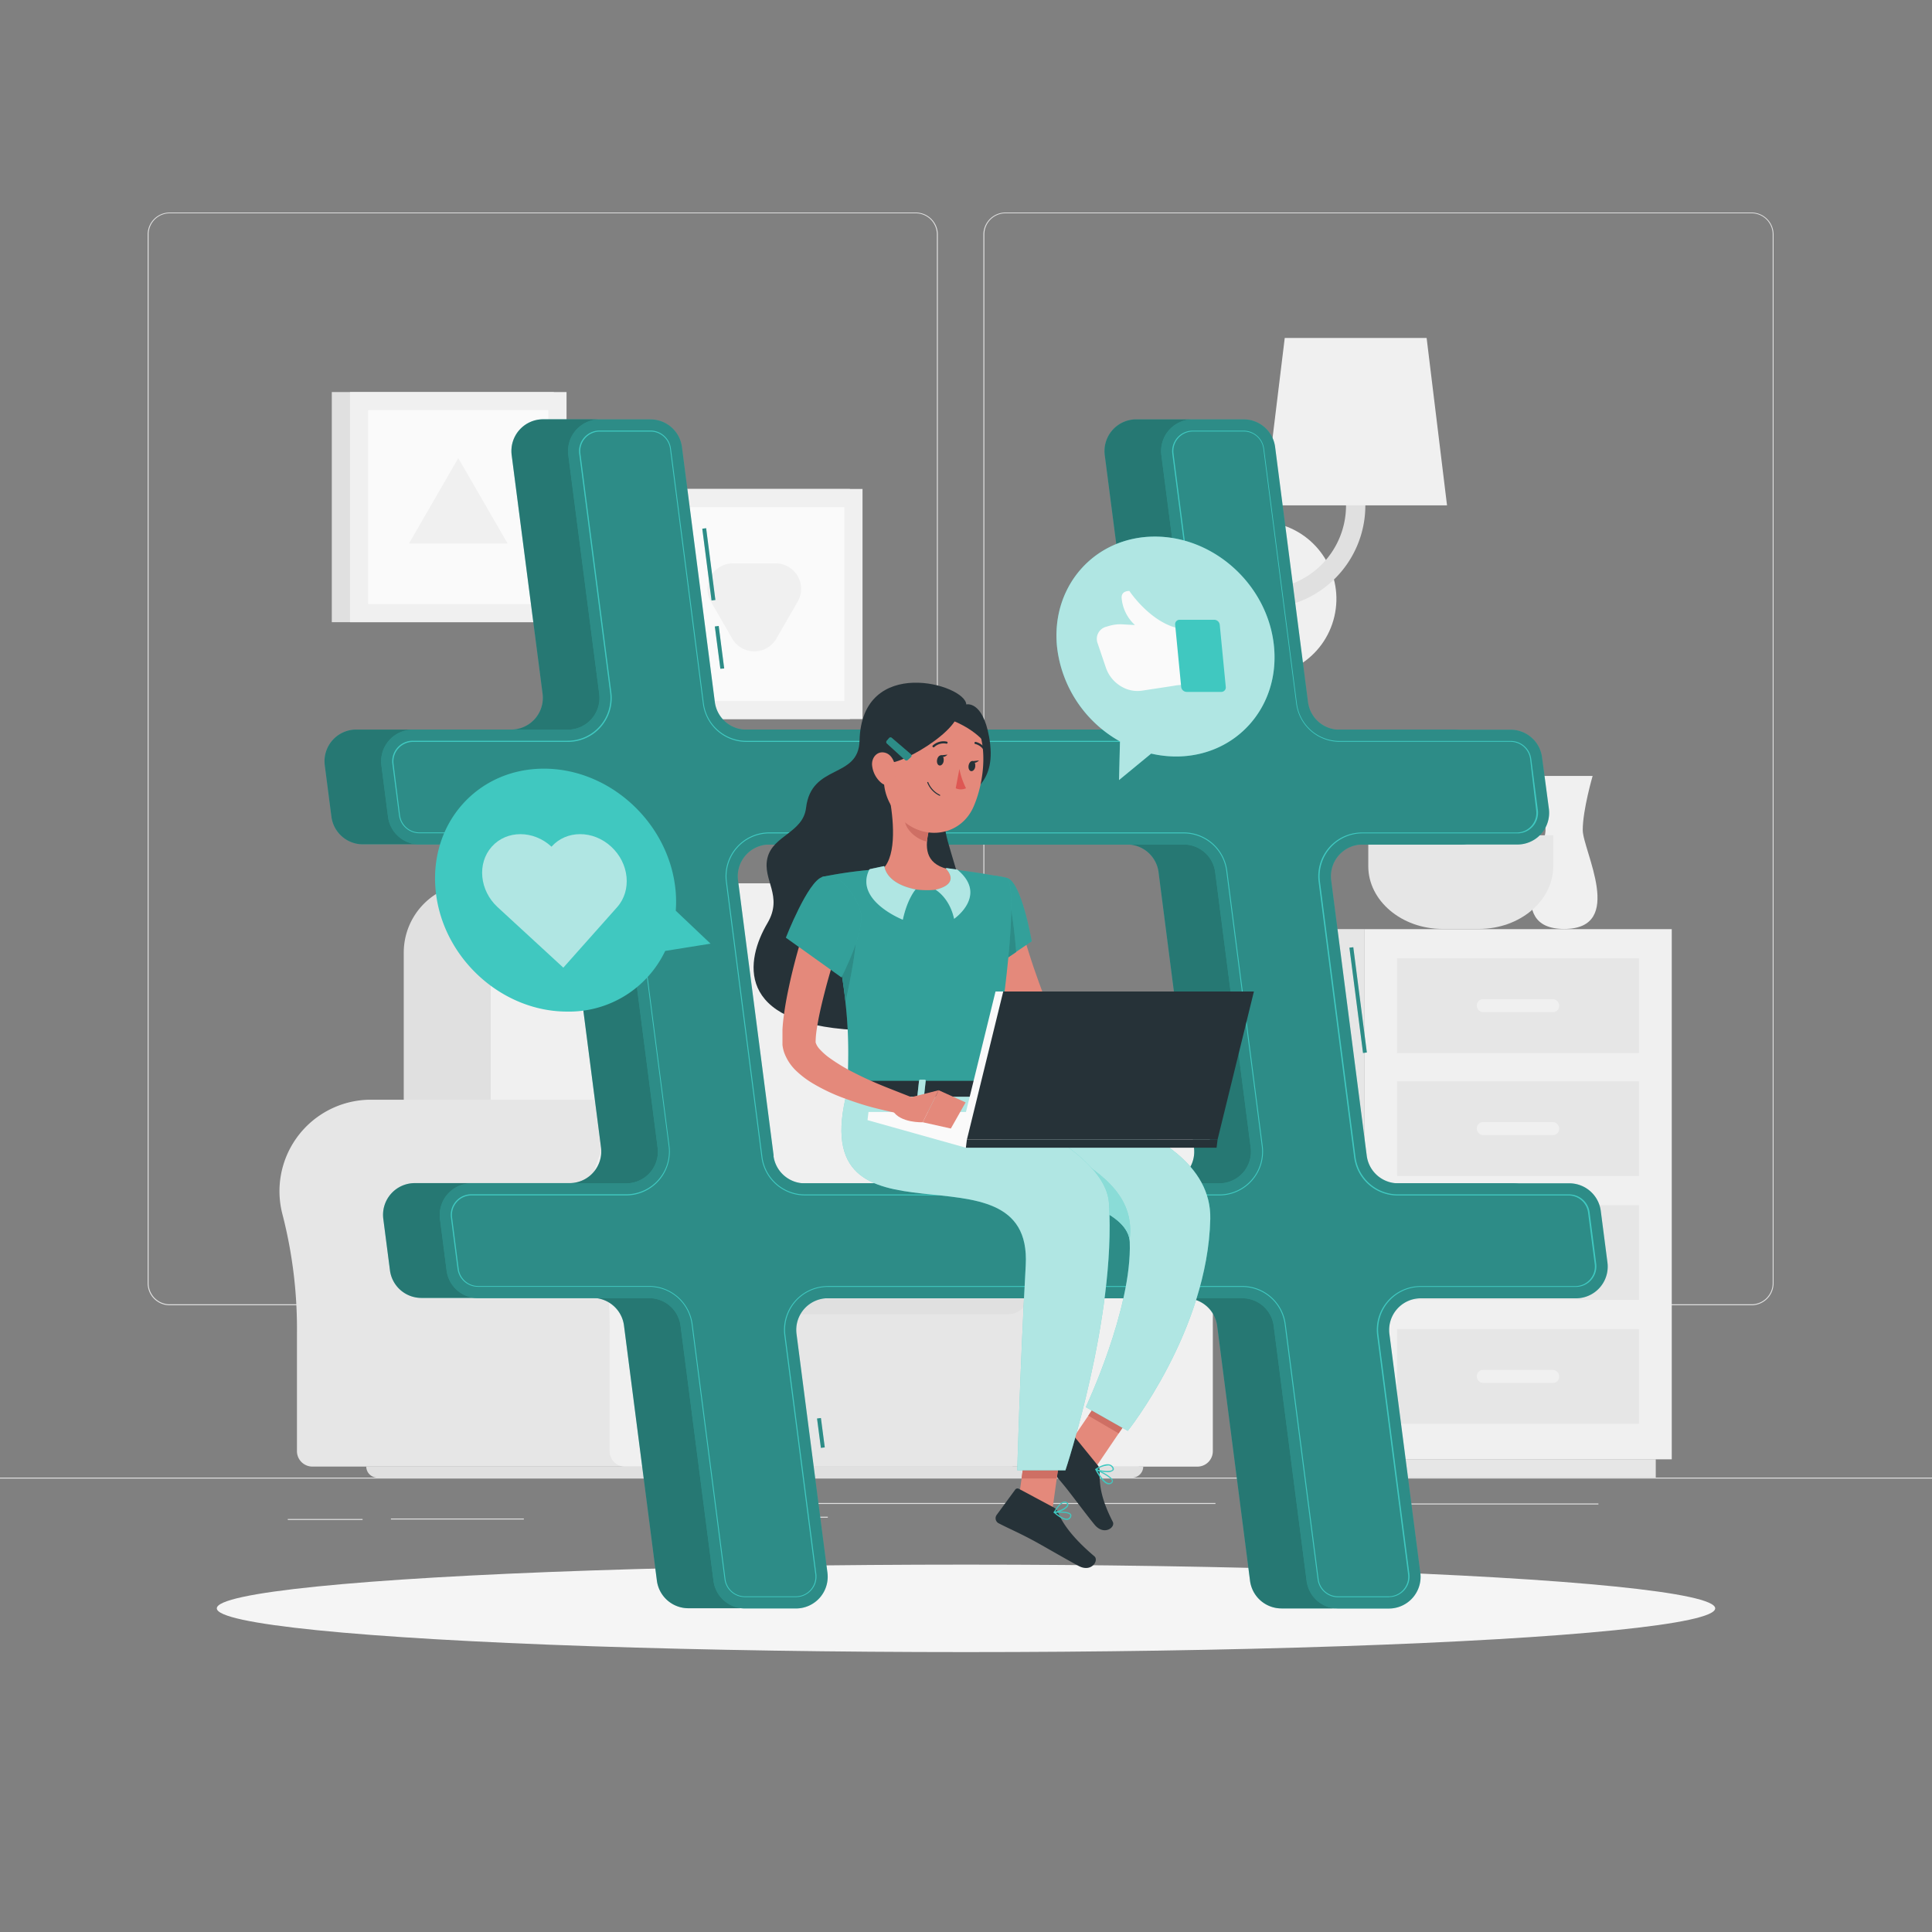 <svg xmlns="http://www.w3.org/2000/svg" viewBox="0 0 500 500"><rect x="0" y="0" width="500" height="500" fill="#808080" stroke="none"/><g id="freepik--background-complete--inject-26"><rect y="382.4" width="500" height="0.25" style="fill:#e0e0e0"></rect><rect x="101.17" y="392.99" width="34.4" height="0.25" style="fill:#e0e0e0"></rect><rect x="74.48" y="393.11" width="19.36" height="0.25" style="fill:#e0e0e0"></rect><rect x="175" y="392.53" width="39.24" height="0.25" style="fill:#e0e0e0"></rect><rect x="198.78" y="388.97" width="115.78" height="0.25" style="fill:#e0e0e0"></rect><rect x="360.68" y="389.1" width="52.99" height="0.25" style="fill:#e0e0e0"></rect><path d="M237,337.8H43.91a5.71,5.71,0,0,1-5.7-5.71V60.66A5.71,5.71,0,0,1,43.91,55H237a5.71,5.71,0,0,1,5.71,5.71V332.09A5.71,5.71,0,0,1,237,337.8ZM43.91,55.2a5.46,5.46,0,0,0-5.45,5.46V332.09a5.46,5.46,0,0,0,5.45,5.46H237a5.47,5.47,0,0,0,5.46-5.46V60.66A5.47,5.47,0,0,0,237,55.2Z" style="fill:#e0e0e0"></path><path d="M453.31,337.8H260.21a5.72,5.72,0,0,1-5.71-5.71V60.66A5.72,5.72,0,0,1,260.21,55h193.1A5.71,5.71,0,0,1,459,60.66V332.09A5.71,5.71,0,0,1,453.31,337.8ZM260.21,55.2a5.47,5.47,0,0,0-5.46,5.46V332.09a5.47,5.47,0,0,0,5.46,5.46h193.1a5.47,5.47,0,0,0,5.46-5.46V60.66a5.47,5.47,0,0,0-5.46-5.46Z" style="fill:#e0e0e0"></path><path d="M213.74,284.61h0c-.55,0-1.1,0-1.66.05a23.68,23.68,0,0,0-21.2,29.77,118.6,118.6,0,0,1,3.71,30.84v30.28a4,4,0,0,0,4,4h96.12V284.61Z" style="fill:#e6e6e6"></path><path d="M318.35,308.28a23.68,23.68,0,0,0-47.3-1.54,23.92,23.92,0,0,0,.76,7.7,118.18,118.18,0,0,1,3.72,30.84v30.28a4,4,0,0,0,4,4h30.35a4,4,0,0,0,4-4V343.5a108.19,108.19,0,0,1,3.66-28.89A23.65,23.65,0,0,0,318.35,308.28Z" style="fill:#f0f0f0"></path><rect x="175.79" y="321.9" width="86.27" height="57.63" style="fill:#e6e6e6"></rect><path d="M122.4,228.61H202A17.92,17.92,0,0,1,220,246.53v88.4a0,0,0,0,1,0,0H104.49a0,0,0,0,1,0,0v-88.4A17.92,17.92,0,0,1,122.4,228.61Z" style="fill:#e0e0e0"></path><path d="M144.1,228.61h81.36a17.05,17.05,0,0,1,17.05,17.05v89.26a0,0,0,0,1,0,0H127a0,0,0,0,1,0,0V245.67A17.05,17.05,0,0,1,144.1,228.61Z" style="fill:#f0f0f0"></path><path d="M181.43,316.64h79.52a5.2,5.2,0,0,1,5.2,5.2v13.07a5.2,5.2,0,0,1-5.2,5.2H181.43a1.55,1.55,0,0,1-1.55-1.55V318.19A1.55,1.55,0,0,1,181.43,316.64Z" style="fill:#e0e0e0"></path><path d="M96,284.61h0c-.55,0-1.1,0-1.66.05a23.68,23.68,0,0,0-21.2,29.77,118.6,118.6,0,0,1,3.71,30.84v30.28a4,4,0,0,0,4,4h96.11V284.61Z" style="fill:#e6e6e6"></path><path d="M200.59,308.28a23.68,23.68,0,0,0-47.3-1.54,23.92,23.92,0,0,0,.76,7.7,118.18,118.18,0,0,1,3.72,30.84v30.28a4,4,0,0,0,4,4h30.35a4,4,0,0,0,4-4V343.5a108.19,108.19,0,0,1,3.66-28.89A23.65,23.65,0,0,0,200.59,308.28Z" style="fill:#f0f0f0"></path><path d="M293,382.41H97.67a2.88,2.88,0,0,1-2.88-2.88H295.87A2.88,2.88,0,0,1,293,382.41Z" style="fill:#e0e0e0"></path><rect x="85.87" y="101.46" width="57.47" height="59.56" style="fill:#e0e0e0"></rect><rect x="90.59" y="101.46" width="56.03" height="59.56" style="fill:#f0f0f0"></rect><rect x="93.52" y="107.92" width="50.17" height="46.64" transform="translate(249.84 12.63) rotate(90)" style="fill:#fafafa"></rect><polygon points="118.6 118.56 105.85 140.65 131.36 140.65 118.6 118.56" style="fill:#f0f0f0"></polygon><rect x="162.48" y="126.54" width="57.47" height="59.56" style="fill:#e0e0e0"></rect><rect x="167.19" y="126.54" width="56.03" height="59.56" style="fill:#f0f0f0"></rect><rect x="170.12" y="133.01" width="50.17" height="46.64" transform="translate(351.53 -38.88) rotate(90)" style="fill:#fafafa"></rect><path d="M200.92,165.27l5.53-9.58a6.6,6.6,0,0,0-5.71-9.89H189.67a6.59,6.59,0,0,0-5.7,9.89l5.53,9.58A6.59,6.59,0,0,0,200.92,165.27Z" style="fill:#f0f0f0"></path><rect x="337.36" y="240.45" width="15.71" height="137.21" style="fill:#e6e6e6"></rect><rect x="341.5" y="377.66" width="87.01" height="4.73" style="fill:#e6e6e6"></rect><rect x="353.07" y="240.45" width="79.59" height="137.21" transform="translate(785.72 618.12) rotate(180)" style="fill:#f0f0f0"></rect><rect x="361.55" y="311.9" width="62.62" height="24.5" transform="translate(785.72 648.3) rotate(180)" style="fill:#e6e6e6"></rect><rect x="361.55" y="343.97" width="62.62" height="24.5" transform="translate(785.72 712.44) rotate(180)" style="fill:#e6e6e6"></rect><rect x="382.2" y="322.47" width="21.31" height="3.36" rx="1.59" style="fill:#f0f0f0"></rect><rect x="382.2" y="354.54" width="21.31" height="3.36" rx="1.59" style="fill:#f0f0f0"></rect><rect x="361.55" y="248.02" width="62.62" height="24.5" transform="translate(785.72 520.54) rotate(180)" style="fill:#e6e6e6"></rect><rect x="361.55" y="279.83" width="62.62" height="24.5" transform="translate(785.72 584.17) rotate(180)" style="fill:#e6e6e6"></rect><rect x="382.2" y="258.59" width="21.31" height="3.36" rx="1.59" style="fill:#f0f0f0"></rect><rect x="382.2" y="290.4" width="21.31" height="3.36" rx="1.59" style="fill:#f0f0f0"></rect><path d="M412.17,200.81H397.42s2.56,8.84,2.56,14-11.22,25.6,4.82,25.6,4.81-20.39,4.81-25.6S412.17,200.81,412.17,200.81Z" style="fill:#f0f0f0"></path><path d="M373.78,212.69a7,7,0,1,1-7-7.05A7.05,7.05,0,0,1,373.78,212.69Z" style="fill:#f0f0f0"></path><path d="M385.85,216.05A7.05,7.05,0,1,1,378.8,209,7.05,7.05,0,0,1,385.85,216.05Z" style="fill:#f0f0f0"></path><path d="M396.16,213.33a7.05,7.05,0,1,1-7.05-7.05A7.05,7.05,0,0,1,396.16,213.33Z" style="fill:#f0f0f0"></path><path d="M354.11,216.18v8c0,8.92,8.63,16.22,19.17,16.22h9.52c10.55,0,19.18-7.3,19.18-16.22v-8Z" style="fill:#e6e6e6"></path><path d="M323.36,175a20,20,0,0,1,0-40.06h2.46V175Z" style="fill:#e0e0e0"></path><circle cx="325.82" cy="154.98" r="20.03" transform="translate(100.69 436.93) rotate(-76.83)" style="fill:#f0f0f0"></circle><path d="M326.72,157.48a2.5,2.5,0,0,1,0-5,21.65,21.65,0,0,0,21.63-21.62V97.61a2.5,2.5,0,0,1,5,0v33.25A26.66,26.66,0,0,1,326.72,157.48Z" style="fill:#e0e0e0"></path><polygon points="374.49 130.79 327.21 130.79 332.49 87.47 369.21 87.47 374.49 130.79" style="fill:#f0f0f0"></polygon></g><g id="freepik--Shadow--inject-26"><ellipse cx="250" cy="416.24" rx="193.89" ry="11.32" style="fill:#f5f5f5"></ellipse></g><g id="freepik--Hashtag--inject-26"><path d="M401.29,326.69l-1.71-13.29a8.22,8.22,0,0,0-8.14-7.16h-44.3a8.2,8.2,0,0,1-8.14-7.15l-9.19-71.28a8.19,8.19,0,0,1,8.13-9.25H378a8.2,8.2,0,0,0,8.13-9.26L384.43,196a8.2,8.2,0,0,0-8.14-7.15H332a8.2,8.2,0,0,1-8.13-7.16l-8.52-66a8.21,8.21,0,0,0-8.14-7.16H294.05a8.21,8.21,0,0,0-8.14,9.26l8,61.78a8.21,8.21,0,0,1-8.14,9.26H178.5a8.2,8.2,0,0,1-8.13-7.16l-8.52-66a8.2,8.2,0,0,0-8.13-7.16H140.56a8.21,8.21,0,0,0-8.14,9.26l8,61.78a8.21,8.21,0,0,1-8.14,9.26H92.19a8.2,8.2,0,0,0-8.14,9.25l1.72,13.29a8.2,8.2,0,0,0,8.14,7.16H138.2a8.2,8.2,0,0,1,8.14,7.15l9.2,71.28a8.2,8.2,0,0,1-8.14,9.25H107.34a8.21,8.21,0,0,0-8.14,9.26l1.72,13.29a8.2,8.2,0,0,0,8.13,7.16h44.3a8.2,8.2,0,0,1,8.14,7.15l8.51,66a8.21,8.21,0,0,0,8.14,7.16H191.3a8.21,8.21,0,0,0,8.14-9.26l-8-61.78A8.2,8.2,0,0,1,199.6,336H306.84A8.2,8.2,0,0,1,315,343.1l8.51,66a8.21,8.21,0,0,0,8.14,7.16h13.16a8.2,8.2,0,0,0,8.13-9.26l-8-61.78a8.2,8.2,0,0,1,8.14-9.25h40.06A8.21,8.21,0,0,0,401.29,326.69Zm-215.78-27.6-9.19-71.28a8.2,8.2,0,0,1,8.13-9.25H291.69a8.2,8.2,0,0,1,8.14,7.15L309,297a8.2,8.2,0,0,1-8.14,9.25H193.65A8.21,8.21,0,0,1,185.51,299.09Z" style="fill:#40C8C0"></path><path d="M401.29,326.69l-1.71-13.29a8.22,8.22,0,0,0-8.14-7.16h-44.3a8.2,8.2,0,0,1-8.14-7.15l-9.19-71.28a8.19,8.19,0,0,1,8.13-9.25H378a8.2,8.2,0,0,0,8.13-9.26L384.43,196a8.2,8.2,0,0,0-8.14-7.15H332a8.2,8.2,0,0,1-8.13-7.16l-8.52-66a8.21,8.21,0,0,0-8.14-7.16H294.05a8.21,8.21,0,0,0-8.14,9.26l8,61.78a8.21,8.21,0,0,1-8.14,9.26H178.5a8.2,8.2,0,0,1-8.13-7.16l-8.52-66a8.2,8.2,0,0,0-8.13-7.16H140.56a8.21,8.21,0,0,0-8.14,9.26l8,61.78a8.21,8.21,0,0,1-8.14,9.26H92.19a8.2,8.2,0,0,0-8.14,9.25l1.72,13.29a8.2,8.2,0,0,0,8.14,7.16H138.2a8.2,8.2,0,0,1,8.14,7.15l9.2,71.28a8.2,8.2,0,0,1-8.14,9.25H107.34a8.21,8.21,0,0,0-8.14,9.26l1.72,13.29a8.2,8.2,0,0,0,8.13,7.16h44.3a8.2,8.2,0,0,1,8.14,7.15l8.51,66a8.21,8.21,0,0,0,8.14,7.16H191.3a8.21,8.21,0,0,0,8.14-9.26l-8-61.78A8.2,8.2,0,0,1,199.6,336H306.84A8.2,8.2,0,0,1,315,343.1l8.51,66a8.21,8.21,0,0,0,8.14,7.16h13.16a8.2,8.2,0,0,0,8.13-9.26l-8-61.78a8.2,8.2,0,0,1,8.14-9.25h40.06A8.21,8.21,0,0,0,401.29,326.69Zm-215.78-27.6-9.19-71.28a8.2,8.2,0,0,1,8.13-9.25H291.69a8.2,8.2,0,0,1,8.14,7.15L309,297a8.2,8.2,0,0,1-8.14,9.25H193.65A8.21,8.21,0,0,1,185.51,299.09Z" style="opacity:0.4"></path><path d="M212.45,374.71l-1-7.6,1-.13,1,7.6Zm140.3-102.2-3.52-27.25,1-.12,3.51,27.24ZM186.43,173.07,185,162.13l1-.13L187.42,173Zm-2.28-17.67-2.4-18.57,1-.13,2.39,18.57Z" style="fill:#40C8C0"></path><path d="M212.45,374.71l-1-7.6,1-.13,1,7.6Zm140.3-102.2-3.52-27.25,1-.12,3.51,27.24ZM186.43,173.07,185,162.13l1-.13L187.42,173Zm-2.28-17.67-2.4-18.57,1-.13,2.39,18.57Z" style="opacity:0.3"></path><path d="M416,326.69l-1.72-13.29a8.21,8.21,0,0,0-8.14-7.16h-44.3a8.2,8.2,0,0,1-8.13-7.15l-9.2-71.28a8.21,8.21,0,0,1,8.14-9.25h40.06a8.21,8.21,0,0,0,8.14-9.26L399.08,196a8.19,8.19,0,0,0-8.13-7.15h-44.3a8.21,8.21,0,0,1-8.14-7.16l-8.51-66a8.21,8.21,0,0,0-8.14-7.16H308.7a8.21,8.21,0,0,0-8.14,9.26l8,61.78a8.21,8.21,0,0,1-8.14,9.26H193.16A8.21,8.21,0,0,1,185,181.7l-8.51-66a8.21,8.21,0,0,0-8.14-7.16H155.21a8.2,8.2,0,0,0-8.13,9.26l8,61.78a8.21,8.21,0,0,1-8.14,9.26H106.85a8.2,8.2,0,0,0-8.14,9.25l1.71,13.29a8.21,8.21,0,0,0,8.14,7.16h44.3a8.2,8.2,0,0,1,8.14,7.15L170.19,297a8.19,8.19,0,0,1-8.13,9.25H122a8.2,8.2,0,0,0-8.13,9.26l1.71,13.29a8.21,8.21,0,0,0,8.14,7.16H168a8.19,8.19,0,0,1,8.13,7.15l8.52,66a8.21,8.21,0,0,0,8.14,7.16H206a8.21,8.21,0,0,0,8.14-9.26l-8-61.78a8.2,8.2,0,0,1,8.14-9.25H321.5a8.2,8.2,0,0,1,8.13,7.15l8.52,66a8.2,8.2,0,0,0,8.13,7.16h13.16a8.21,8.21,0,0,0,8.14-9.26l-8-61.78a8.2,8.2,0,0,1,8.13-9.25h40.07A8.21,8.21,0,0,0,416,326.69Zm-215.78-27.6L191,227.81a8.21,8.21,0,0,1,8.14-9.25H306.35a8.21,8.21,0,0,1,8.14,7.15L323.68,297a8.2,8.2,0,0,1-8.13,9.25H208.31A8.2,8.2,0,0,1,200.17,299.09Z" style="fill:#40C8C0"></path><path d="M416,326.69l-1.72-13.29a8.21,8.21,0,0,0-8.14-7.16h-44.3a8.2,8.2,0,0,1-8.13-7.15l-9.2-71.28a8.21,8.21,0,0,1,8.14-9.25h40.06a8.21,8.21,0,0,0,8.14-9.26L399.08,196a8.19,8.19,0,0,0-8.13-7.15h-44.3a8.21,8.21,0,0,1-8.14-7.16l-8.51-66a8.21,8.21,0,0,0-8.14-7.16H308.7a8.21,8.21,0,0,0-8.14,9.26l8,61.78a8.21,8.21,0,0,1-8.14,9.26H193.16A8.21,8.21,0,0,1,185,181.7l-8.51-66a8.21,8.21,0,0,0-8.14-7.16H155.21a8.2,8.2,0,0,0-8.13,9.26l8,61.78a8.21,8.21,0,0,1-8.14,9.26H106.85a8.2,8.2,0,0,0-8.14,9.25l1.71,13.29a8.21,8.21,0,0,0,8.14,7.16h44.3a8.2,8.2,0,0,1,8.14,7.15L170.19,297a8.19,8.19,0,0,1-8.13,9.25H122a8.2,8.2,0,0,0-8.13,9.26l1.71,13.29a8.21,8.21,0,0,0,8.14,7.16H168a8.19,8.19,0,0,1,8.13,7.15l8.52,66a8.21,8.21,0,0,0,8.14,7.16H206a8.21,8.21,0,0,0,8.14-9.26l-8-61.78a8.2,8.2,0,0,1,8.14-9.25H321.5a8.2,8.2,0,0,1,8.13,7.15l8.52,66a8.2,8.2,0,0,0,8.13,7.16h13.16a8.21,8.21,0,0,0,8.14-9.26l-8-61.78a8.2,8.2,0,0,1,8.13-9.25h40.07A8.21,8.21,0,0,0,416,326.69Zm-215.78-27.6L191,227.81a8.21,8.21,0,0,1,8.14-9.25H306.35a8.21,8.21,0,0,1,8.14,7.15L323.68,297a8.2,8.2,0,0,1-8.13,9.25H208.31A8.2,8.2,0,0,1,200.17,299.09Z" style="opacity:0.3"></path><path d="M359.44,413.36H346.28a5.33,5.33,0,0,1-5.28-4.65l-8.52-66a11.1,11.1,0,0,0-11-9.66H214.26a11.08,11.08,0,0,0-11,12.5l8,61.78a5.32,5.32,0,0,1-5.29,6H192.8a5.33,5.33,0,0,1-5.29-4.65l-8.51-66a11.12,11.12,0,0,0-11-9.66h-44.3a5.35,5.35,0,0,1-5.29-4.65l-1.71-13.29a5.32,5.32,0,0,1,5.28-6h40.07a11.09,11.09,0,0,0,11-12.5l-9.2-71.27a11.11,11.11,0,0,0-11-9.67h-44.3a5.33,5.33,0,0,1-5.28-4.64l-1.72-13.3a5.32,5.32,0,0,1,5.29-6h40.06a11.08,11.08,0,0,0,11-12.5l-8-61.78a5.32,5.32,0,0,1,5.28-6h13.16a5.35,5.35,0,0,1,5.29,4.65l8.51,66a11.11,11.11,0,0,0,11,9.66H300.4a11.08,11.08,0,0,0,11-12.5l-8-61.78a5.32,5.32,0,0,1,5.28-6h13.16a5.36,5.36,0,0,1,5.29,4.65l8.51,66a11.1,11.1,0,0,0,11,9.66H391a5.34,5.34,0,0,1,5.28,4.65L398,209.67a5.32,5.32,0,0,1-5.29,6H352.6a11.09,11.09,0,0,0-11,12.5l9.2,71.28a11.1,11.1,0,0,0,11,9.66h44.3a5.34,5.34,0,0,1,5.29,4.65l1.71,13.29a5.32,5.32,0,0,1-5.28,6H367.75a11.06,11.06,0,0,0-11,12.5l8,61.78a5.34,5.34,0,0,1-5.29,6ZM214.26,332.82H321.5a11.35,11.35,0,0,1,11.23,9.88l8.52,66a5.08,5.08,0,0,0,5,4.43h13.16a5.07,5.07,0,0,0,5-5.73l-8-61.78a11.33,11.33,0,0,1,11.24-12.78h40.06a5.07,5.07,0,0,0,5-5.73l-1.72-13.29a5.08,5.08,0,0,0-5-4.43h-44.3a11.36,11.36,0,0,1-11.23-9.88l-9.2-71.28a11.33,11.33,0,0,1,11.24-12.78h40.06a5.07,5.07,0,0,0,5-5.73L396,196.41a5.1,5.1,0,0,0-5-4.43h-44.3a11.36,11.36,0,0,1-11.24-9.88l-8.51-66a5.09,5.09,0,0,0-5-4.43H308.7a5.08,5.08,0,0,0-5,5.73l8,61.78A11.33,11.33,0,0,1,300.4,192H193.16a11.36,11.36,0,0,1-11.24-9.88l-8.51-66a5.09,5.09,0,0,0-5-4.43H155.21a5.07,5.07,0,0,0-5,5.73l8,61.78A11.33,11.33,0,0,1,146.91,192H106.85a5.08,5.08,0,0,0-5,5.73L103.52,211a5.09,5.09,0,0,0,5,4.43h44.3a11.36,11.36,0,0,1,11.24,9.88l9.19,71.28a11.32,11.32,0,0,1-11.23,12.78H122a5.07,5.07,0,0,0-5,5.73l1.71,13.29a5.09,5.09,0,0,0,5,4.43H168a11.35,11.35,0,0,1,11.23,9.88l8.52,66a5.08,5.08,0,0,0,5,4.43H206a5.07,5.07,0,0,0,5-5.73l-8-61.78a11.33,11.33,0,0,1,11.24-12.78Zm101.29-23.45H208.31a11.36,11.36,0,0,1-11.24-9.88l-9.2-71.28a11.33,11.33,0,0,1,11.24-12.78H306.35a11.36,11.36,0,0,1,11.24,9.88l9.19,71.28a11.33,11.33,0,0,1-11.23,12.78ZM199.11,215.68a11.09,11.09,0,0,0-11,12.5l9.2,71.28a11.11,11.11,0,0,0,11,9.66H315.55a11.08,11.08,0,0,0,11-12.5l-9.19-71.27a11.11,11.11,0,0,0-11-9.67Z" style="fill:#40C8C0"></path></g><g id="freepik--Character--inject-26"><polygon points="275.92 374.84 283.77 379.43 295.62 361.95 287.77 357.35 275.92 374.84" style="fill:#e4897b"></polygon><path d="M284.05,379.17l-6.45-7.93a.72.72,0,0,0-.94-.17l-7,4.2a1.47,1.47,0,0,0-.34,2.16c2.3,2.72,3.55,3.92,6.39,7.41,1.74,2.15,5.13,6.77,7.55,9.73s5.47.73,4.73-.72c-3.32-6.5-3.45-10-3.4-13.15A2.34,2.34,0,0,0,284.05,379.17Z" style="fill:#263238"></path><path d="M287,384.14l-.19,0c-1.28-.2-2.64-2.44-3.33-3.75a.15.15,0,0,1,.19-.21c.42.18,4.12,1.81,4.35,3a.64.64,0,0,1-.2.59A1.14,1.14,0,0,1,287,384.14Zm-3-3.52c1.05,1.89,2.13,3.08,2.9,3.2a.82.82,0,0,0,.75-.26.37.37,0,0,0,.11-.32C287.57,382.44,285.24,381.21,284,380.62Z" style="fill:#40C8C0"></path><path d="M286.56,381a8,8,0,0,1-3-.61.13.13,0,0,1-.08-.12.14.14,0,0,1,.06-.14c.09-.06,2.11-1.43,3.54-1.15a1.53,1.53,0,0,1,1,.67c.31.47.19.77,0,.93A2.14,2.14,0,0,1,286.56,381Zm-2.63-.77c1.23.49,3.49.66,3.95.15,0-.05.17-.19-.08-.56a1.19,1.19,0,0,0-.8-.54A5.33,5.33,0,0,0,283.93,380.27Z" style="fill:#40C8C0"></path><path d="M263.6,237.13l.38,1.52.43,1.64c.29,1.1.62,2.21.95,3.32q1,3.33,2.11,6.65c.78,2.2,1.53,4.42,2.38,6.61.41,1.09.82,2.2,1.25,3.29l.51,1.31a3,3,0,0,0,.4.63,11.74,11.74,0,0,0,4.43,2.8,41.92,41.92,0,0,0,6.31,2c2.22.52,4.5.95,6.81,1.31s4.68.64,7,.89l.08,4.71a72.5,72.5,0,0,1-15,0,43.28,43.28,0,0,1-7.71-1.49,25.34,25.34,0,0,1-4-1.57,15.3,15.3,0,0,1-4-2.8,10.94,10.94,0,0,1-1.75-2.27,7.19,7.19,0,0,1-.37-.67l-.23-.47-.4-.83c-.54-1.11-1.08-2.22-1.58-3.35-1-2.26-2-4.53-2.88-6.85s-1.73-4.66-2.49-7c-.37-1.2-.72-2.41-1-3.63l-.48-1.86c-.14-.65-.27-1.21-.41-2Z" style="fill:#e4897b"></path><path d="M260.63,227.22c3.75.95,6.38,16.39,6.38,16.39l-10.34,7s-9.91-15.57-7-19.7C252.65,226.65,255.16,225.82,260.63,227.22Z" style="fill:#40C8C0"></path><path d="M260.63,227.22c3.75.95,6.38,16.39,6.38,16.39l-10.34,7s-9.91-15.57-7-19.7C252.65,226.65,255.16,225.82,260.63,227.22Z" style="opacity:0.2"></path><path d="M261,232.83l-8,1.86-.77,7.85a91,91,0,0,0,4.5,8.1l6.27-4.26C262.67,242.77,262,235.27,261,232.83Z" style="fill:#40C8C0"></path><path d="M261,232.83l-8,1.86-.77,7.85a91,91,0,0,0,4.5,8.1l6.27-4.26C262.67,242.77,262,235.27,261,232.83Z" style="opacity:0.3"></path><path d="M295.18,269l6.45-6.54.85,9.21s-4.84,3.28-8.19,1.52Z" style="fill:#e4897b"></path><polygon points="309.22 261.47 309.51 269.23 302.48 271.66 301.63 262.45 309.22 261.47" style="fill:#e4897b"></polygon><polygon points="262.97 392.83 272.07 392.83 275 371.75 265.89 371.75 262.97 392.83" style="fill:#e4897b"></polygon><path d="M272.67,390.11l-9-4.81a.72.72,0,0,0-.93.21l-4.83,6.59a1.47,1.47,0,0,0,.53,2.12c3.17,1.62,4.79,2.24,8.76,4.35,2.44,1.3,8.56,4.89,11.94,6.69s5.32-1.45,4.08-2.5c-5.57-4.7-8.27-8.53-9.44-11.44A2.33,2.33,0,0,0,272.67,390.11Z" style="fill:#263238"></path><path d="M222.45,191.67c-.23,10-12.47,5.87-13.84,17.39-.77,6.47-8.61,7.14-10,13-1.36,5.67,4.17,9.79,0,16.85-5.58,9.45-8.7,25.93,22.61,27.64,23.28,1.27,31.47-22.38,27.52-36.91s-6.15-16.77-1.82-20.77,11.27-6,9.05-18.22c-1.72-9.45-5.9-8.34-5.9-8.34C249.86,177.09,223,169.42,222.45,191.67Z" style="fill:#263238"></path><polygon points="295.62 361.95 289.51 370.96 281.65 366.37 287.76 357.35 295.62 361.95" style="fill:#ce6f64"></polygon><polygon points="265.89 371.76 275 371.76 273.48 382.62 264.38 382.62 265.89 371.76" style="fill:#ce6f64"></polygon><path d="M260.63,227.22s4.34,1.53-4.35,54.93h-37c.62-15,.63-24.32-6.56-55.2a109.34,109.34,0,0,1,15.7-2.06,117.48,117.48,0,0,1,16.79,0C252.45,225.55,260.63,227.22,260.63,227.22Z" style="fill:#40C8C0"></path><path d="M260.63,227.22s4.34,1.53-4.35,54.93h-37c.62-15,.63-24.32-6.56-55.2a109.34,109.34,0,0,1,15.7-2.06,117.48,117.48,0,0,1,16.79,0C252.45,225.55,260.63,227.22,260.63,227.22Z" style="opacity:0.2"></path><path d="M230.12,206c1.06,5.4,2.12,15.29-1.66,18.9,0,0,1.48,5.48,11.51,5.48,9.66,0,5.28-5.48,5.28-5.48-6-1.44-5.87-5.91-4.82-10.11Z" style="fill:#e4897b"></path><path d="M234.32,209.58l6.1,5.2a17.37,17.37,0,0,0-.51,3c-2.31-.33-5.47-2.86-5.71-5.27A8.26,8.26,0,0,1,234.32,209.58Z" style="fill:#ce6f64"></path><path d="M229.49,191.76c-1,9-1.68,12.74,2,18.1,5.52,8.06,16.77,7.38,20.47-1.1,3.33-7.63,4.48-21-3.58-26.11A12.32,12.32,0,0,0,229.49,191.76Z" style="fill:#e4897b"></path><path d="M229.44,197.06c1.27,2.36,20.71-8.39,18.5-14.16s-8-3.68-8-3.68-10.27,2.34-12,7.67S229.44,197.06,229.44,197.06Z" style="fill:#263238"></path><path d="M225.7,198.09a6.85,6.85,0,0,0,2.33,4.47c1.76,1.49,3.51.16,3.75-2,.22-1.93-.43-5-2.54-5.7S225.5,196,225.7,198.09Z" style="fill:#e4897b"></path><path d="M256.28,282.15s57.54,5.54,56.94,33.29c-.62,28.87-21.35,54.87-21.35,54.87L281,364.16s12-25.41,11.38-42.72c-.5-14.8-55.68-17.64-55.68-17.64l-7.61-21.65Z" style="fill:#40C8C0"></path><path d="M256.28,282.15s57.54,5.54,56.94,33.29c-.62,28.87-21.35,54.87-21.35,54.87L281,364.16s12-25.41,11.38-42.72c-.5-14.8-55.68-17.64-55.68-17.64l-7.61-21.65Z" style="fill:#fafafa;opacity:0.6"></path><path d="M276.33,298.42l1.16,11.8c8.05,2.52,14.24,6,14.85,10.66C293.7,310.44,286.42,304.27,276.33,298.42Z" style="fill:#40C8C0"></path><path d="M276.33,298.42l1.16,11.8c8.05,2.52,14.24,6,14.85,10.66C293.7,310.44,286.42,304.27,276.33,298.42Z" style="fill:#fafafa;opacity:0.4"></path><path d="M246.52,282.15S286,295.23,287,311.42c1.84,29.81-11.27,69.1-11.27,69.1H263.27s.7-26.07,2.19-53.08c1.86-33.93-58-.47-46.14-45.29Z" style="fill:#40C8C0"></path><path d="M246.52,282.15S286,295.23,287,311.42c1.84,29.81-11.27,69.1-11.27,69.1H263.27s.7-26.07,2.19-53.08c1.86-33.93-58-.47-46.14-45.29Z" style="fill:#fafafa;opacity:0.6"></path><path d="M242.51,196.65c-.13.72.15,1.37.62,1.46s1-.44,1.09-1.16-.15-1.38-.62-1.46S242.64,195.92,242.51,196.65Z" style="fill:#263238"></path><path d="M250.67,198.11c-.12.72.15,1.37.63,1.46s1-.43,1.09-1.16-.15-1.37-.63-1.46S250.8,197.38,250.67,198.11Z" style="fill:#263238"></path><path d="M251.55,197l1.82-.19S252.24,198,251.55,197Z" style="fill:#263238"></path><path d="M248.29,199A19.76,19.76,0,0,0,250,204a3.19,3.19,0,0,1-2.66,0Z" style="fill:#de5753"></path><path d="M243.22,205.94l-.06,0a6.3,6.3,0,0,1-3.18-3.39.13.13,0,0,1,.09-.17.13.13,0,0,1,.17.08,6.12,6.12,0,0,0,3,3.23.14.14,0,0,1,.07.18A.14.14,0,0,1,243.22,205.94Z" style="fill:#263238"></path><path d="M241.6,193.41a.25.25,0,0,1-.2-.1.25.25,0,0,1,0-.38,4.12,4.12,0,0,1,3.64-1,.27.27,0,1,1-.14.53,3.55,3.55,0,0,0-3.14.91A.29.29,0,0,1,241.6,193.41Z" style="fill:#263238"></path><path d="M255.13,194.86a.3.3,0,0,1-.25-.17,3.6,3.6,0,0,0-2.46-2.14.28.28,0,0,1-.23-.32.28.28,0,0,1,.32-.22,4.08,4.08,0,0,1,2.87,2.46.26.26,0,0,1-.14.36A.2.2,0,0,1,255.13,194.86Z" style="fill:#263238"></path><path d="M276.08,393.35c-1.07,0-2.52-1.12-3.33-1.84a.14.14,0,0,1-.05-.16.16.16,0,0,1,.13-.11c.37,0,3.62-.3,4.3.59a.67.67,0,0,1,.09.67,1.18,1.18,0,0,1-.81.81A1.66,1.66,0,0,1,276.08,393.35Zm-2.86-1.83c1.32,1.1,2.46,1.66,3.11,1.49a.86.86,0,0,0,.6-.61.34.34,0,0,0,0-.38C276.45,391.44,274.35,391.45,273.22,391.52Z" style="fill:#40C8C0"></path><path d="M272.85,391.55a.13.13,0,0,1-.13-.08.16.16,0,0,1,0-.15c.05-.09,1.28-2.38,2.54-2.68a1,1,0,0,1,.89.17.67.67,0,0,1,.33.8c-.27.92-2.52,1.91-3.62,1.94Zm2.68-2.64-.21,0c-.9.21-1.84,1.68-2.2,2.27,1.05-.16,2.85-1,3.06-1.69,0-.11.05-.28-.21-.46A.75.75,0,0,0,275.53,388.91Z" style="fill:#40C8C0"></path><path d="M243.38,195.49l1.83-.19S244.07,196.5,243.38,195.49Z" style="fill:#263238"></path><path d="M218.76,280l-.29,3.31c-.13.26.17.52.6.52h37.39c.34,0,.61-.16.63-.37l.34-3.31c0-.23-.27-.43-.63-.43H219.36A.7.7,0,0,0,218.76,280Z" style="fill:#263238"></path><path d="M223.79,284.17h-1c-.2,0-.35-.1-.34-.23l.47-4.3c0-.13.19-.23.39-.23h1c.2,0,.35.1.34.23l-.47,4.3C224.16,284.07,224,284.17,223.79,284.17Z" style="fill:#40C8C0"></path><path d="M223.79,284.17h-1c-.2,0-.35-.1-.34-.23l.47-4.3c0-.13.19-.23.39-.23h1c.2,0,.35.1.34.23l-.47,4.3C224.16,284.07,224,284.17,223.79,284.17Z" style="fill:#fafafa;opacity:0.6"></path><path d="M253.65,284.17h-1c-.2,0-.35-.1-.33-.23l.47-4.3c0-.13.18-.23.38-.23h1c.2,0,.35.1.33.23l-.47,4.3C254,284.07,253.85,284.17,253.65,284.17Z" style="fill:#40C8C0"></path><path d="M253.65,284.17h-1c-.2,0-.35-.1-.33-.23l.47-4.3c0-.13.18-.23.38-.23h1c.2,0,.35.1.33.23l-.47,4.3C254,284.07,253.85,284.17,253.65,284.17Z" style="fill:#fafafa;opacity:0.6"></path><path d="M238.72,284.17h-1c-.2,0-.36-.1-.34-.23l.47-4.3c0-.13.19-.23.39-.23h1c.2,0,.35.1.34.23l-.47,4.3C239.09,284.07,238.92,284.17,238.72,284.17Z" style="fill:#40C8C0"></path><path d="M238.72,284.17h-1c-.2,0-.36-.1-.34-.23l.47-4.3c0-.13.19-.23.39-.23h1c.2,0,.35.1.34.23l-.47,4.3C239.09,284.07,238.92,284.17,238.72,284.17Z" style="fill:#fafafa;opacity:0.6"></path><path d="M221.46,241.29l-4.77,4.06c1,5.4,1.7,9.9,2.14,13.9C219.72,255.24,222,244.36,221.46,241.29Z" style="fill:#40C8C0"></path><path d="M221.46,241.29l-4.77,4.06c1,5.4,1.7,9.9,2.14,13.9C219.72,255.24,222,244.36,221.46,241.29Z" style="opacity:0.3"></path><polygon points="322.51 256.6 257.64 256.6 248.24 294.91 313.11 294.91 322.51 256.6" style="fill:#fafafa"></polygon><polygon points="289.64 287.78 249.97 297.03 224.51 289.89 224.77 287.78 289.64 287.78" style="fill:#fafafa"></polygon><path d="M218.28,240.12c-.77,2.55-1.61,5.18-2.36,7.78s-1.54,5.22-2.22,7.83-1.33,5.21-1.83,7.76c-.24,1.27-.47,2.54-.62,3.74a21.43,21.43,0,0,0-.17,2.54,4.57,4.57,0,0,0,1.1,1.81,16.43,16.43,0,0,0,2.51,2.22,48,48,0,0,0,6.57,3.93c2.35,1.21,4.81,2.31,7.32,3.33s5.07,2,7.58,3L235,288.58c-2.87-.45-5.6-1.09-8.38-1.78s-5.49-1.6-8.22-2.6a48.28,48.28,0,0,1-8.12-3.86,24,24,0,0,1-4-3,12.38,12.38,0,0,1-3.39-5.1,9.74,9.74,0,0,1-.39-1.83l0-.48,0-.36,0-.64c0-.84,0-1.64,0-2.43.08-1.56.25-3,.47-4.5.41-2.92,1-5.74,1.62-8.52a166.75,166.75,0,0,1,4.67-16.37Z" style="fill:#e4897b"></path><path d="M212.76,227c-3.7,1.13-9.37,15.67-9.37,15.67l14.37,10.27s6.46-12.43,4.9-17.22C221,230.69,217,225.67,212.76,227Z" style="fill:#40C8C0"></path><path d="M212.76,227c-3.7,1.13-9.37,15.67-9.37,15.67l14.37,10.27s6.46-12.43,4.9-17.22C221,230.69,217,225.67,212.76,227Z" style="opacity:0.2"></path><path d="M234.29,284.34l8.64-2.19-4.12,8.29s-5.83.25-7.76-3Z" style="fill:#e4897b"></path><polygon points="249.9 285.3 246.08 292.06 238.81 290.44 242.93 282.15 249.9 285.3" style="fill:#e4897b"></polygon><polygon points="324.51 256.6 259.64 256.6 250.24 294.91 315.11 294.91 324.51 256.6" style="fill:#263238"></polygon><polygon points="315.11 294.91 314.85 297.03 249.97 297.03 250.23 294.91 315.11 294.91" style="fill:#263238"></polygon><path d="M246.39,186.42c8.74,3.5,9.46,8.53,9,5-.66-5.07-4.87-8.72-7.89-9.95C245.73,180.73,242.57,184.89,246.39,186.42Z" style="fill:#263238"></path><path d="M230.1,191l-.59.69a.51.51,0,0,0,0,.71l4.72,4.3a.51.51,0,0,0,.69,0l.81-.75a.51.51,0,0,0,0-.76l-4.95-4.24A.51.51,0,0,0,230.1,191Z" style="fill:#40C8C0"></path><path d="M230.1,191l-.59.69a.51.51,0,0,0,0,.71l4.72,4.3a.51.51,0,0,0,.69,0l.81-.75a.51.51,0,0,0,0-.76l-4.95-4.24A.51.51,0,0,0,230.1,191Z" style="opacity:0.3"></path><path d="M228.89,224.26c.1.76.94,4.51,8.08,5.92,0,0-2.12,2.31-3.32,7.84,0,0-12.52-4.91-8.72-12.87a.45.45,0,0,1,.32-.25l3.48-.74A.13.13,0,0,1,228.89,224.26Z" style="fill:#40C8C0"></path><path d="M228.89,224.26c.1.76.94,4.51,8.08,5.92,0,0-2.12,2.31-3.32,7.84,0,0-12.52-4.91-8.72-12.87a.45.45,0,0,1,.32-.25l3.48-.74A.13.13,0,0,1,228.89,224.26Z" style="fill:#fafafa;opacity:0.6"></path><path d="M244.84,224.84c.86.91,3.21,4-2.73,5.42,0,0,3.61,2,4.81,7.53,0,0,8.89-6.11.8-12.75a.07.07,0,0,0-.06,0l-2.71-.38A.13.13,0,0,0,244.84,224.84Z" style="fill:#40C8C0"></path><path d="M244.84,224.84c.86.91,3.21,4-2.73,5.42,0,0,3.61,2,4.81,7.53,0,0,8.89-6.11.8-12.75a.07.07,0,0,0-.06,0l-2.71-.38A.13.13,0,0,0,244.84,224.84Z" style="fill:#fafafa;opacity:0.6"></path></g><g id="freepik--speech-bubbles--inject-26"><path d="M329.71,167.3c-1.52-15.71-15.33-28.44-30.84-28.43S272,151.61,273.55,167.32a32.13,32.13,0,0,0,16.3,24.56l-.25,10,8.32-6.85a29.12,29.12,0,0,0,6.47.75C319.9,195.75,331.24,183,329.71,167.3Z" style="fill:#40C8C0"></path><path d="M329.71,167.3c-1.52-15.71-15.33-28.44-30.84-28.43S272,151.61,273.55,167.32a32.13,32.13,0,0,0,16.3,24.56l-.25,10,8.32-6.85a29.12,29.12,0,0,0,6.47.75C319.9,195.75,331.24,183,329.71,167.3Z" style="fill:#fafafa;opacity:0.6"></path><path d="M304,162.36c-6.87-2.07-11.72-9.42-11.72-9.42s-2.12-.12-2,1.82a10.64,10.64,0,0,0,3.45,7l-3.22-.18a10.21,10.21,0,0,0-3.36.37l-1,.29a3.24,3.24,0,0,0-2.07,4.29l2.14,6.31a9,9,0,0,0,4,4.84,8.12,8.12,0,0,0,5.27,1.07c3.22-.49,8.23-1.24,9.09-1.4h0l2.31-.2L306.21,163Z" style="fill:#fafafa"></path><path d="M316.08,179.06h-9a1.45,1.45,0,0,1-1.39-1.28l-1.56-16.1a1.14,1.14,0,0,1,1.14-1.28h9a1.45,1.45,0,0,1,1.4,1.29l1.56,16.09A1.15,1.15,0,0,1,316.08,179.06Z" style="fill:#40C8C0"></path><path d="M183.89,244.22l-9-8.53a31.84,31.84,0,0,0-.06-5.34c-1.69-17.36-16.95-31.43-34.09-31.42s-29.66,14.09-28,31.45,16.94,31.43,34.08,31.42a27.55,27.55,0,0,0,25.33-15.7Z" style="fill:#40C8C0"></path><path d="M158.18,219.12c-4.69-4.33-11.61-4.32-15.45,0-4.69-4.32-11.61-4.32-15.46,0s-3.17,11.34,1.52,15.66l17,15.65,13.93-15.66C163.55,230.45,162.87,223.44,158.18,219.12Z" style="fill:#40C8C0"></path><path d="M158.18,219.12c-4.69-4.33-11.61-4.32-15.45,0-4.69-4.32-11.61-4.32-15.46,0s-3.17,11.34,1.52,15.66l17,15.65,13.93-15.66C163.55,230.45,162.87,223.44,158.18,219.12Z" style="fill:#fafafa;opacity:0.6"></path></g></svg>